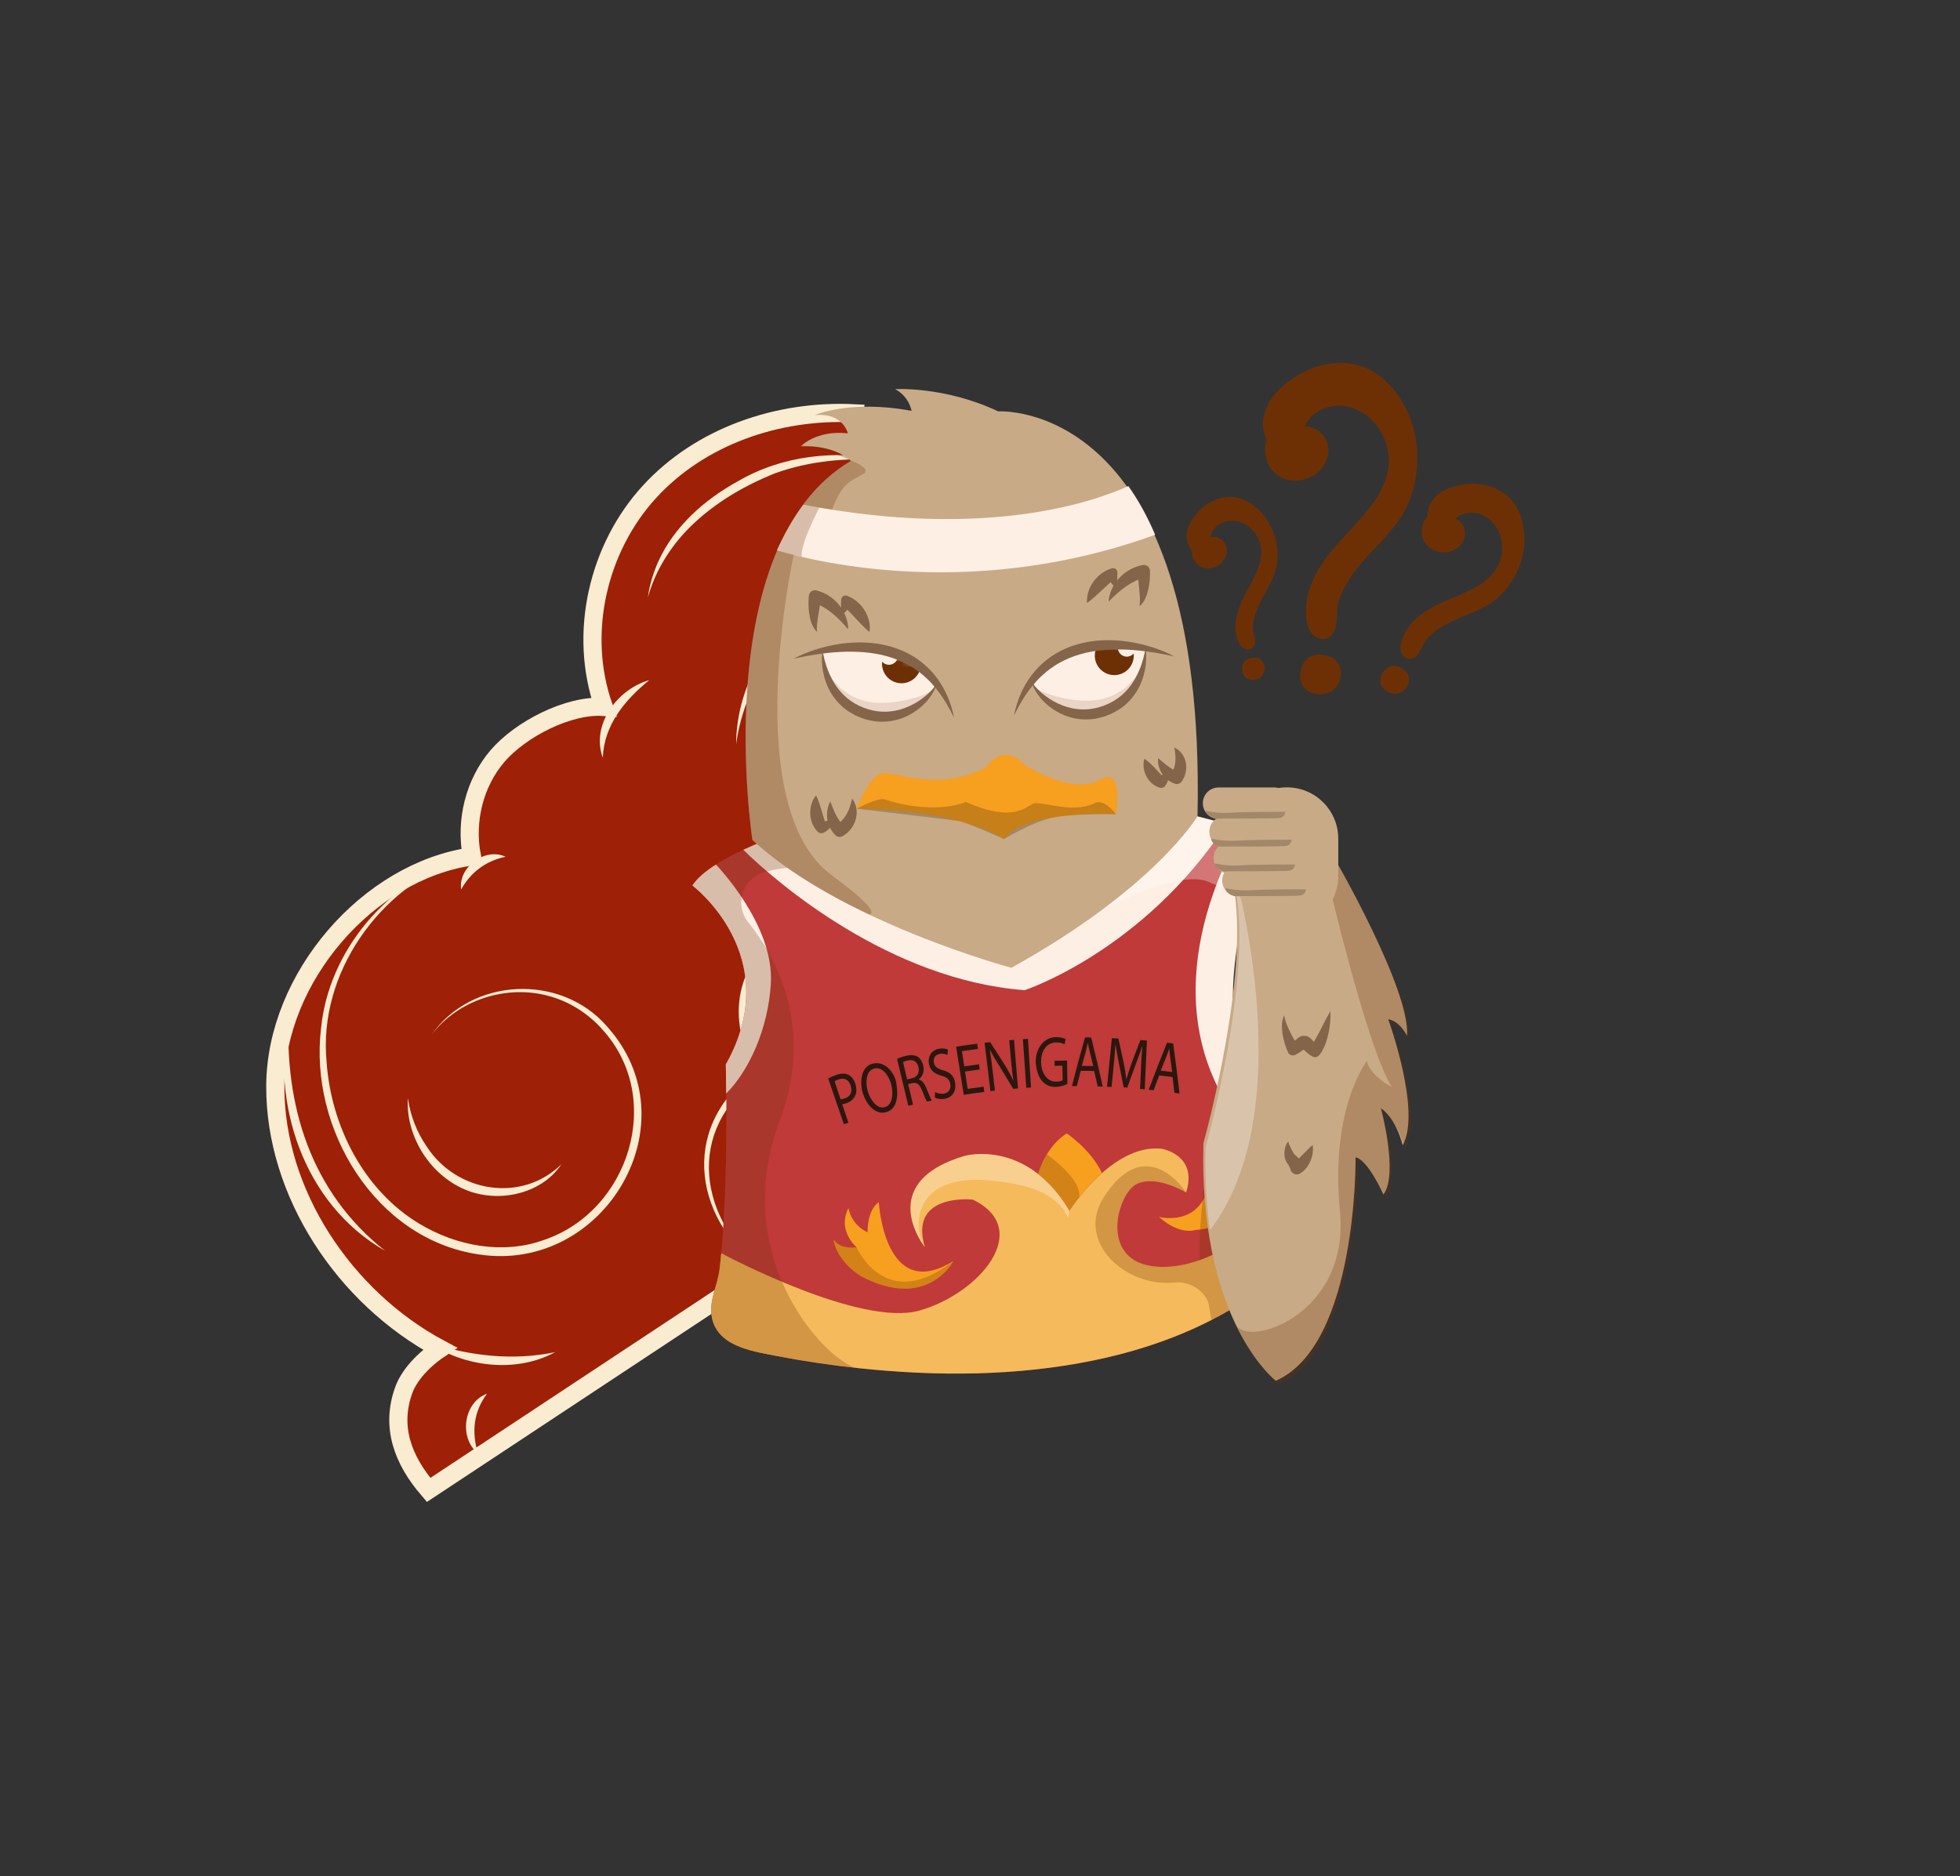 <svg width="351" height="336" viewBox="0 0 351 336" fill="none" xmlns="http://www.w3.org/2000/svg">
<rect x="0" y="0" width="351" height="336" fill="#333333" stroke="none"/>
<path d="M152.977 74.016C139.31 73.341 125.404 78.132 116.284 88.106C107.16 98.072 103.454 113.331 108.12 126.602C101.762 126.162 93.189 130.625 89.095 135.399C85.001 140.172 83.262 146.977 84.504 153.374C65.87 156.024 49.416 175.129 49.3 194.399C49.184 213.67 61.733 232.419 78.782 241.547C76.99 242.732 73.534 245.533 72.298 248.978C69.96 255.482 72.057 261.387 76.757 266.838L218.494 173.163L152.975 74.028L152.977 74.016Z" fill="#9E2007" stroke="#F9ECD1" stroke-width="3.25" stroke-miterlimit="10"/>
<path d="M82.681 153.745C67.781 158.981 56.987 174.451 58.484 190.144C59.273 201.651 65.145 213.25 75.219 219.233C81.788 223.153 90.014 224.712 97.327 222.095C112.68 216.97 119.055 196.697 107.92 184.43C105.373 181.534 101.981 179.356 98.244 178.364C90.769 176.298 82.03 179.024 77.246 185.372C84.419 175.039 100.392 174.286 108.658 183.774C124.261 201.013 108.244 228.059 85.805 224.666C67.175 221.974 55.343 202.107 57.49 184.217C58.82 170.296 69.412 157.809 82.705 153.75L82.681 153.745Z" fill="#F9ECD1"/>
<path d="M178.084 112.514C166.444 114.108 155.066 120.234 148.749 130.297C142.601 140.153 141.733 153.432 147.498 163.624L147.936 164.399L147.095 164.723C141.965 166.7 136.809 170.202 134.803 175.485C132.726 180.963 133.745 187.422 137.281 192.07C122.971 200.863 124.328 217.239 136.417 227.388C123.572 217.612 121.938 200.913 135.988 191.342L135.811 192.272C134.05 189.816 132.919 186.923 132.501 183.928C131.025 173.983 137.63 166.495 146.552 163.278L146.149 164.378C140.242 153.668 141.089 139.813 147.765 129.671C154.422 119.531 166.185 113.509 178.076 112.518L178.084 112.514Z" fill="#F9ECD1"/>
<path d="M205.941 175.435C206.676 168.069 199.573 161.569 192.34 162.983C184.718 164.285 179.634 171.106 183.198 178.574C182.03 177.109 181.447 175.205 181.327 173.3C180.722 167.148 186.386 162.371 192.071 161.441C200.136 159.962 207.939 167.33 205.929 175.432L205.941 175.435Z" fill="#F9ECD1"/>
<path d="M100.548 208.496C96.825 214.102 88.644 215.646 82.674 212.775C79.623 211.32 77.111 208.908 75.43 206.062C73.742 203.22 72.83 199.908 73.05 196.681C73.492 199.872 74.694 202.856 76.461 205.402C81.785 213.553 93.418 215.509 100.556 208.491L100.548 208.496Z" fill="#F9ECD1"/>
<path d="M116.272 121.806C111.914 125.35 108.163 129.845 107.952 135.703C105.776 129.808 110.601 123.38 116.272 121.806Z" fill="#F9ECD1"/>
<path d="M90.544 153.444C87.079 154.141 84.302 156.198 82.586 159.285C82.016 155.293 86.906 151.691 90.544 153.444Z" fill="#F9ECD1"/>
<path d="M68.943 223.993C54.339 215.643 48.425 197.531 51.712 181.557C50.909 198.031 55.657 213.485 68.943 223.993Z" fill="#F9ECD1"/>
<path d="M87.213 249.609C84.763 252.895 84.448 256.522 85.598 260.289C82.147 257.557 82.988 251.103 87.213 249.609Z" fill="#F9ECD1"/>
<path d="M191.034 150.308C173.857 153.008 164.859 170.942 171.506 186.65L171.806 187.359L171.101 187.635C166.727 189.366 162.348 192.112 160.241 196.459C158.275 200.829 158.587 206.267 161.125 210.394C156.401 204.093 157.679 194.818 163.994 190.053C165.978 188.457 168.212 187.223 170.545 186.251L170.141 187.235C162.948 170.939 172.713 151.644 191.029 150.301L191.034 150.308Z" fill="#F9ECD1"/>
<path d="M169.336 99.661C156.118 101.95 142.942 108.484 136.202 120.525C133.984 124.418 132.443 128.728 131.834 133.267C131.835 128.687 133.018 124.075 135.132 119.945C141.421 107.284 155.59 100.177 169.336 99.661Z" fill="#F9ECD1"/>
<path d="M76.868 240.47C84.147 242.846 91.873 243.743 99.414 242.157C92.604 245.919 83.157 244.893 76.868 240.47Z" fill="#F9ECD1"/>
<path d="M153.789 156.268C150.16 159.669 147.38 164.165 147.861 169.282C147.981 170.933 148.36 172.592 148.737 174.296C144.175 167.92 146.699 159.318 153.789 156.268Z" fill="#F9ECD1"/>
<path d="M143.376 222.799C137.662 220.666 133.725 214.152 134.533 208.11C135.997 213.821 139.014 218.833 143.376 222.799Z" fill="#F9ECD1"/>
<path d="M164.807 92.809C160.133 93.608 155.701 94.565 151.123 95.796C154.739 92.583 160.186 91.421 164.807 92.809Z" fill="#F9ECD1"/>
<path d="M158.526 82.41C151.865 81.927 145.124 82.488 138.865 84.737C132.788 87.149 126.924 90.697 122.476 95.526C119.538 98.776 117.216 102.654 116.024 106.997C116.301 104.767 116.989 102.582 117.915 100.503C120.777 94.232 126.202 89.444 132.153 86.187C140.011 81.584 149.708 80.483 158.526 82.41Z" fill="#F9ECD1"/>
<path d="M152.979 74.016C139.453 73.396 125.317 78.254 116.228 88.513C107.252 98.624 103.976 113.673 108.518 126.467L108.732 127.064L108.098 127.03C101.497 126.876 94.935 130.358 90.261 134.861C85.502 139.779 83.683 147.196 85.16 153.838C75.418 155.127 66.638 160.793 60.349 168.2C39.226 192.406 53.253 226.914 79.145 240.897L80.222 241.473C77.919 242.953 75.678 244.782 74.15 247.037C70.075 253.276 72.614 261.189 77.345 266.335L76.337 266.199C111.651 242.839 182.842 195.978 218.2 172.715L218.048 173.459C201.757 148.73 169.179 98.816 152.977 74.028L152.979 74.016ZM152.979 74.016C169.572 98.883 202.715 148.392 219.242 173.303C183.724 196.882 112.74 243.976 77.176 267.47L76.611 267.843L76.176 267.329C72.895 263.546 70.302 258.665 70.613 253.5C70.775 250.935 71.445 248.34 72.913 246.187C74.384 244.055 76.278 242.338 78.386 240.914L78.445 242.183C51.863 227.843 37.555 192.033 59.378 167.354C65.782 159.913 74.599 154.223 84.434 152.819L83.973 153.462C83.325 150.039 83.5 146.473 84.448 143.134C86.202 136.288 91.787 131.152 98.095 128.386C101.22 126.985 104.625 125.958 108.152 126.17L107.721 126.73C105.44 120.197 105.163 113.057 106.64 106.352C110.995 85.05 132.129 72.644 152.974 74.009L152.979 74.016Z" fill="#F9ECD1"/>
<path d="M224.553 196.795C224.553 196.795 214.585 181.407 226.999 149.92C226.999 149.92 222.363 148.147 213.753 146.038C213.753 146.038 206.467 158.2 182.211 171.498C182.211 171.498 153.476 163.879 138.344 150.026C138.344 150.026 126.896 154.042 124.002 158.592C124.002 158.592 140.868 171.221 129.981 190.649C130.196 199.844 130.119 209.076 129.611 218.259C129.442 221.299 129.221 224.341 128.856 227.366C128.537 229.997 127.062 232.794 127.41 235.474C128.127 240.989 134.344 241.927 138.808 242.793C143.763 243.756 148.763 244.498 153.784 245.032C167.735 246.516 182.035 246.471 195.817 243.646C205.572 241.645 215.105 238.165 223.401 232.625C223.401 232.625 225.885 231.27 225.445 226.031C225.445 226.031 223.42 202.182 224.556 196.797L224.553 196.795Z" fill="#BF3A39"/>
<path d="M128.208 154.843L128.202 154.846C126.406 155.993 124.841 157.27 124 158.592C124 158.592 140.866 171.221 129.979 190.649C129.979 190.649 130.026 192.658 130.049 195.844C134.048 191.845 137.525 184.439 138.045 176.194C138.713 165.6 128.208 154.843 128.208 154.843Z" fill="#FDEFE4"/>
<path d="M219.656 147.592C217.964 147.113 215.994 146.588 213.751 146.038C213.751 146.038 206.466 158.2 182.209 171.498C182.209 171.498 153.475 163.879 138.343 150.026C138.343 150.026 135.972 150.859 133.116 152.193C139.145 158.134 159.402 175.511 183.51 177.335C183.51 177.335 204.745 170.331 219.656 147.593V147.592Z" fill="#FDEFE4"/>
<path d="M224.213 203.713C224.18 200.686 224.266 198.154 224.552 196.796C224.552 196.796 214.585 181.409 226.999 149.922C226.999 149.922 225.489 149.345 222.598 148.458C217.942 156.41 205.266 182.456 224.213 203.713Z" fill="#FDEFE4"/>
<path d="M223.398 232.623C223.398 232.623 225.882 231.269 225.442 226.03C225.442 226.03 225.221 223.426 224.965 219.745C221.146 222.859 214.415 227.279 207.36 226.865C196.563 226.232 200.036 213.696 203.609 212.019C207.181 210.342 212.414 213.568 212.414 213.568C214.584 206.731 207.948 205.718 207.948 205.718C199.142 204.832 191.515 216.806 191.515 216.806C183.761 203.838 172.744 207.012 172.744 207.012C156.428 211.851 165.636 223.383 165.636 223.383C162.649 213.573 174.212 214.839 174.212 214.839C185.142 220.162 175.406 231.674 164.65 234.714C154.266 237.65 130.771 225.294 129.163 224.437C129.072 225.414 128.971 226.391 128.853 227.364C128.534 229.995 127.059 232.792 127.406 235.472C128.124 240.987 134.341 241.926 138.804 242.792C143.76 243.754 148.76 244.496 153.781 245.03C167.732 246.514 182.031 246.47 195.814 243.644C205.569 241.643 215.102 238.163 223.398 232.623Z" fill="#F5BA5B"/>
<path d="M191.517 216.806C191.517 216.806 193.815 213.197 197.346 210.089C195.39 205.897 191.036 202.979 191.036 202.979C187.611 205.154 186.212 209.194 185.897 210.246C187.827 211.752 189.757 213.862 191.517 216.808V216.806Z" fill="#F79F1F"/>
<path d="M157.379 215.278C157.379 215.278 158.372 233.543 170.749 225.835C170.749 225.835 166.089 234.841 154.221 228.573C154.221 228.573 149.913 226.104 149.243 221.927C149.243 221.927 150.205 223.798 153.409 223.384C153.409 223.384 149.857 220.434 151.944 216.337C151.944 216.337 152.308 219.267 155.37 220.692C155.37 220.692 155.178 216.894 157.379 215.278Z" fill="#F79F1F"/>
<path d="M207.535 217.936C207.535 217.936 216.915 220.405 216.819 208.536C216.819 208.536 218.638 211.384 217.681 213.664C217.681 213.664 220.069 212.47 220.407 210.503C220.407 210.503 221.472 213.759 219.289 215.754C219.289 215.754 221.948 215.492 222.638 213.343C222.638 213.343 221.661 219.841 214.12 220.267C214.12 220.267 211.365 221.356 207.535 217.938V217.936Z" fill="#F79F1F"/>
<path opacity="0.26" d="M136.518 156.328C139.517 155.288 142.959 155.245 145.244 155.379C142.759 153.714 140.422 151.928 138.342 150.025C138.342 150.025 126.894 154.041 124 158.591C124 158.591 140.866 171.22 129.979 190.648C130.194 199.842 130.117 209.074 129.609 218.257C129.44 221.298 129.219 224.34 128.854 227.365C128.535 229.995 127.06 232.793 127.408 235.472C128.125 240.987 134.342 241.926 138.806 242.792C143.558 243.714 148.35 244.432 153.163 244.96C146.629 242.653 130.729 224.334 139.631 200.702C146.052 183.659 138.619 170.919 133.97 165.136C131.542 162.114 132.841 157.603 136.519 156.328H136.518Z" fill="#6D3005"/>
<path opacity="0.31" d="M213.752 146.038C213.752 146.038 213.75 146.042 213.746 146.048C213.749 146.042 213.752 146.038 213.752 146.038C214.281 121.767 210.43 106.146 205.157 96.095H205.154C203.965 93.83 202.705 91.844 201.405 90.108C201.316 90.068 201.226 90.031 201.137 89.996C201.14 89.912 201.137 89.825 201.121 89.731C192.479 78.482 182.263 77.987 180.316 78C181.777 79.831 189.709 89.349 197.794 90.805C198.609 90.953 199.25 91.002 199.744 90.973C198.012 94.432 191.115 104.354 168.697 105.329C168.697 105.329 170.379 105.278 173.11 105.04C181.319 104.221 190.54 102.362 200.18 98.74C201.95 99.422 206.238 101.988 208.018 111.157C210.29 122.854 211.198 140.187 209.723 145.688C208.398 150.628 202.716 154.183 205.903 154.894C202.038 158.486 196.528 162.898 188.909 167.601L188.906 167.604C188.906 167.604 209.353 154.894 216.38 157.921C220.016 159.486 222.261 159.937 223.72 159.565C224.581 156.537 225.659 153.323 227 149.92C227 149.92 222.364 148.147 213.753 146.038H213.752ZM210.586 150.115C210.489 150.226 210.39 150.337 210.287 150.45C210.39 150.337 210.489 150.224 210.586 150.115ZM210.211 150.536C210.13 150.627 210.048 150.717 209.962 150.81C210.046 150.718 210.128 150.627 210.211 150.536ZM207.543 153.322C207.625 153.242 207.706 153.162 207.786 153.081C207.706 153.162 207.624 153.242 207.543 153.322ZM205.976 154.824C206.055 154.75 206.133 154.677 206.212 154.602C206.134 154.677 206.056 154.75 205.976 154.824ZM206.592 154.243C206.692 154.148 206.791 154.052 206.889 153.959C206.793 154.052 206.692 154.148 206.592 154.243ZM207.097 153.757C207.179 153.677 207.263 153.597 207.344 153.517C207.263 153.595 207.179 153.677 207.097 153.757ZM209.509 151.303C209.418 151.4 209.324 151.5 209.231 151.6C209.324 151.5 209.418 151.401 209.509 151.303ZM209.145 151.691C209.021 151.821 208.896 151.953 208.767 152.086C208.896 151.953 209.023 151.82 209.145 151.691ZM208.686 152.169C208.584 152.275 208.481 152.381 208.376 152.488C208.481 152.381 208.585 152.275 208.686 152.169ZM208.223 152.643C208.139 152.728 208.054 152.813 207.969 152.899C208.056 152.813 208.139 152.728 208.223 152.643ZM211.233 149.368C211.306 149.28 211.38 149.193 211.451 149.108C211.38 149.193 211.308 149.279 211.233 149.368ZM211.504 149.045C211.575 148.959 211.644 148.876 211.712 148.795C211.644 148.876 211.575 148.961 211.504 149.045ZM211.75 148.749C211.992 148.452 212.211 148.176 212.408 147.924C212.211 148.176 211.993 148.451 211.75 148.749ZM212.789 147.424C212.953 147.205 213.095 147.009 213.215 146.84C213.095 147.01 212.952 147.205 212.789 147.424ZM213.223 146.828C213.259 146.778 213.293 146.73 213.326 146.684C213.294 146.73 213.259 146.778 213.223 146.828ZM213.744 146.051C213.744 146.051 213.737 146.064 213.731 146.074C213.737 146.065 213.742 146.056 213.744 146.051ZM213.723 146.085C213.717 146.095 213.71 146.107 213.701 146.121C213.71 146.108 213.717 146.095 213.723 146.085ZM213.692 146.134C213.681 146.151 213.669 146.17 213.655 146.192C213.669 146.171 213.681 146.151 213.692 146.134Z" fill="white"/>
<path opacity="0.26" d="M225.442 226.028C225.442 226.028 225.442 226.02 225.441 226.008C225.439 225.991 225.436 225.96 225.433 225.919C225.433 225.908 225.432 225.899 225.431 225.886C225.431 225.878 225.431 225.869 225.429 225.861C225.429 225.855 225.429 225.848 225.428 225.842C225.426 225.816 225.423 225.792 225.42 225.762C225.42 225.759 225.42 225.758 225.42 225.755C225.419 225.732 225.416 225.705 225.415 225.679C225.415 225.672 225.415 225.666 225.413 225.659C225.412 225.64 225.41 225.62 225.409 225.601C225.402 225.521 225.394 225.428 225.387 225.328C225.387 225.321 225.387 225.315 225.386 225.306C225.383 225.263 225.379 225.221 225.376 225.173C225.376 225.168 225.376 225.16 225.374 225.155C225.371 225.125 225.37 225.094 225.367 225.063C225.363 225.013 225.358 224.961 225.354 224.907C225.354 224.903 225.354 224.898 225.354 224.895C225.351 224.864 225.35 224.832 225.347 224.801C225.344 224.762 225.341 224.724 225.337 224.682C225.334 224.646 225.331 224.609 225.328 224.572C225.321 224.486 225.314 224.397 225.306 224.304C225.305 224.28 225.302 224.255 225.301 224.229C225.298 224.185 225.293 224.141 225.291 224.095C225.288 224.055 225.285 224.013 225.28 223.973C225.278 223.932 225.275 223.891 225.27 223.848C225.266 223.795 225.262 223.742 225.257 223.688C225.254 223.644 225.25 223.598 225.247 223.552C225.247 223.546 225.247 223.541 225.247 223.535C225.24 223.449 225.234 223.362 225.227 223.273C225.226 223.25 225.224 223.227 225.221 223.204C225.215 223.134 225.211 223.062 225.205 222.989C225.2 222.915 225.194 222.837 225.188 222.76C225.188 222.753 225.188 222.746 225.187 222.739C225.182 222.684 225.178 222.63 225.174 222.574C225.174 222.571 225.174 222.567 225.174 222.562C225.166 222.466 225.159 222.369 225.152 222.27C225.148 222.222 225.145 222.171 225.14 222.123C225.138 222.09 225.136 222.055 225.133 222.022C225.13 221.978 225.126 221.935 225.123 221.889C225.119 221.835 225.114 221.779 225.112 221.725C225.107 221.674 225.104 221.623 225.1 221.571C225.094 221.5 225.09 221.428 225.084 221.355C225.08 221.305 225.077 221.253 225.073 221.202C225.07 221.16 225.067 221.119 225.064 221.077C225.06 221.01 225.054 220.943 225.049 220.874C225.048 220.847 225.045 220.818 225.044 220.791C225.041 220.749 225.038 220.708 225.035 220.666C225.028 220.573 225.022 220.48 225.015 220.384C225.011 220.331 225.008 220.278 225.003 220.225C224.999 220.155 224.993 220.085 224.989 220.015C224.986 219.97 224.983 219.927 224.98 219.883C224.977 219.846 224.974 219.81 224.973 219.772C224.973 219.77 224.973 219.767 224.973 219.762C224.456 212.305 223.797 200.398 224.557 196.789C224.557 196.789 221.702 192.376 220.951 183.445C220.03 187.177 214.472 211.45 214.808 225.685C212.452 226.517 209.93 227.008 207.365 226.858C196.568 226.224 200.041 213.689 203.614 212.011C207.186 210.334 212.419 213.561 212.419 213.561C212.419 213.561 205.336 202.482 197.684 214.392C192.578 222.338 201.448 230.563 210.268 229.69C212.783 229.441 215.198 230.726 216.287 232.989C216.482 233.394 216.699 235.186 216.938 236.406C217.216 236.264 217.491 236.119 217.767 235.973C218.313 235.684 218.854 235.386 219.392 235.083C219.398 235.08 219.404 235.077 219.41 235.073C219.654 234.935 219.895 234.795 220.137 234.653C220.166 234.636 220.195 234.62 220.222 234.604C220.445 234.474 220.667 234.341 220.888 234.207C220.934 234.179 220.982 234.152 221.028 234.124C221.231 234.001 221.435 233.875 221.637 233.749C221.701 233.711 221.764 233.672 221.826 233.633C222.025 233.509 222.222 233.383 222.419 233.257C222.484 233.215 222.551 233.173 222.616 233.132C222.878 232.963 223.138 232.791 223.398 232.618C223.398 232.618 225.882 231.263 225.442 226.024V226.028Z" fill="#6D3005"/>
<path opacity="0.26" d="M193.297 214.375C193.564 211.333 188.94 207.782 187.475 206.738C186.544 208.266 186.065 209.683 185.897 210.246C187.827 211.752 189.757 213.862 191.517 216.808C191.517 216.808 192.164 215.792 193.297 214.376V214.375Z" fill="#6D3005"/>
<path opacity="0.31" d="M165.194 222.763C165.146 222.336 164.768 221.344 164.732 221.13C164.489 219.707 164.431 218.146 164.906 216.759C166.685 211.57 172.697 210.936 177.433 211.433C182.386 211.951 189.027 212.937 191.292 218.156C191.41 217.683 191.467 217.209 191.47 216.735C183.718 203.852 172.743 207.015 172.743 207.015C158.696 211.181 163.567 220.305 165.194 222.764V222.763Z" fill="white"/>
<path opacity="0.26" d="M153.409 223.383C150.205 223.797 149.243 221.925 149.243 221.925C149.913 226.104 154.221 228.572 154.221 228.572C166.089 234.839 170.749 225.833 170.749 225.833C158.56 235.409 153.408 223.383 153.408 223.383H153.409Z" fill="#6D3005"/>
<path d="M148.325 193.164C148.715 192.936 149.239 192.68 149.941 192.454C150.802 192.176 151.517 192.234 152.054 192.548C152.54 192.832 152.953 193.372 153.181 194.115C153.414 194.871 153.412 195.521 153.223 196.053C152.96 196.787 152.34 197.33 151.521 197.595C151.272 197.677 151.036 197.74 150.823 197.741C151.267 199.069 151.49 199.732 151.934 201.058C151.608 201.166 151.446 201.22 151.12 201.329C150.188 198.608 149.256 195.885 148.324 193.164H148.325ZM150.531 196.868C150.736 196.868 150.976 196.817 151.257 196.726C152.275 196.396 152.699 195.576 152.338 194.426C151.992 193.326 151.195 192.986 150.239 193.296C149.861 193.417 149.586 193.549 149.453 193.648C149.884 194.935 150.099 195.58 150.531 196.868Z" fill="#2C170E"/>
<path d="M160.508 193.96C160.827 195.845 160.887 198.595 158.648 199.192C156.626 199.73 155.048 197.549 154.507 195.76C153.983 194.028 154.041 190.981 156.353 190.471C158.513 189.996 160.187 192.064 160.508 193.96ZM155.408 195.47C155.787 196.749 156.955 198.692 158.451 198.291C159.982 197.88 159.953 195.546 159.613 194.237C159.263 192.896 158.132 190.95 156.557 191.368C154.94 191.798 155.009 194.128 155.408 195.47Z" fill="#2C170E"/>
<path d="M160.65 189.648C161.071 189.429 161.701 189.215 162.314 189.078C163.267 188.864 163.931 188.956 164.461 189.343C164.884 189.651 165.203 190.195 165.338 190.855C165.572 191.984 165.168 192.846 164.531 193.3C164.534 193.316 164.536 193.323 164.54 193.337C165.105 193.455 165.539 194.002 165.883 194.855C166.344 196.001 166.672 196.796 166.874 197.098C166.528 197.168 166.355 197.204 166.01 197.276C165.852 197.057 165.546 196.35 165.136 195.328C164.683 194.199 164.233 193.824 163.445 193.96C163.121 194.033 162.959 194.069 162.636 194.143C162.981 195.617 163.153 196.353 163.498 197.827C163.164 197.904 162.998 197.943 162.666 198.022C161.994 195.231 161.321 192.439 160.65 189.646V189.648ZM162.443 193.313C162.796 193.231 162.972 193.191 163.326 193.112C164.25 192.906 164.699 192.138 164.49 191.163C164.253 190.062 163.499 189.709 162.568 189.91C162.144 190.002 161.848 190.126 161.718 190.209C162.008 191.451 162.154 192.071 162.444 193.313H162.443Z" fill="#2C170E"/>
<path d="M167.446 195.586C167.886 195.816 168.487 195.965 169.07 195.858C169.933 195.699 170.334 195.014 170.183 194.146C170.041 193.343 169.595 192.922 168.618 192.661C167.455 192.35 166.606 191.776 166.365 190.57C166.099 189.237 166.796 188.067 168.149 187.823C168.861 187.696 169.414 187.813 169.76 187.978C169.722 188.357 169.705 188.546 169.669 188.926C169.418 188.811 168.911 188.634 168.286 188.747C167.344 188.916 167.12 189.687 167.232 190.271C167.387 191.071 167.878 191.387 168.892 191.677C170.137 192.034 170.831 192.644 171.043 193.909C171.267 195.236 170.714 196.502 169.183 196.784C168.556 196.899 167.826 196.79 167.417 196.554C167.427 196.166 167.433 195.972 167.446 195.584V195.586Z" fill="#2C170E"/>
<path d="M175.443 191.533C174.392 191.669 173.867 191.742 172.819 191.899C173.008 193.144 173.103 193.765 173.292 195.01C174.433 194.84 175.004 194.761 176.148 194.615C176.197 194.99 176.22 195.178 176.269 195.553C174.795 195.74 174.059 195.845 172.591 196.074C172.135 193.201 171.679 190.327 171.221 187.454C172.727 187.219 173.481 187.112 174.993 186.917C175.042 187.292 175.066 187.48 175.115 187.855C173.974 188.001 173.402 188.081 172.263 188.252C172.429 189.343 172.511 189.889 172.677 190.978C173.733 190.821 174.262 190.746 175.32 190.609C175.37 190.978 175.394 191.163 175.442 191.533H175.443Z" fill="#2C170E"/>
<path d="M177.369 195.417C177.021 192.528 176.674 189.639 176.326 186.751C176.721 186.703 176.919 186.68 177.313 186.637C178.218 188.018 179.107 189.403 179.986 190.801C180.588 191.772 181.059 192.653 181.453 193.516C181.46 193.51 181.465 193.508 181.472 193.502C181.291 192.348 181.179 191.292 181.059 189.937C180.932 188.482 180.867 187.754 180.74 186.299C181.082 186.269 181.252 186.255 181.594 186.228C181.831 189.128 182.066 192.027 182.303 194.927C181.96 194.954 181.788 194.968 181.444 194.998C180.607 193.588 179.76 192.187 178.895 190.792C178.321 189.876 177.752 188.935 177.294 188.034C177.283 188.041 177.277 188.044 177.265 188.05C177.443 189.138 177.582 190.178 177.746 191.619C177.915 193.101 178 193.841 178.169 195.324C177.85 195.359 177.69 195.378 177.371 195.415L177.369 195.417Z" fill="#2C170E"/>
<path d="M184.089 186.05C184.272 188.953 184.456 191.858 184.639 194.761C184.298 194.782 184.128 194.794 183.789 194.817C183.587 191.915 183.384 189.012 183.181 186.11C183.545 186.086 183.727 186.073 184.09 186.052L184.089 186.05Z" fill="#2C170E"/>
<path d="M191.15 194.131C190.768 194.317 190.018 194.625 189.127 194.651C188.128 194.678 187.291 194.376 186.605 193.591C185.998 192.896 185.602 191.719 185.501 190.393C185.337 188.227 186.647 185.792 189.077 185.741C189.889 185.724 190.537 185.93 190.842 186.108C190.76 186.477 190.718 186.66 190.637 187.03C190.26 186.828 189.78 186.659 189.081 186.686C187.161 186.761 186.387 188.588 186.429 190.294C186.467 191.853 187.316 193.763 189.16 193.717C189.722 193.702 190.106 193.591 190.301 193.457C190.282 192.416 190.272 191.896 190.252 190.855C189.699 190.865 189.423 190.872 188.87 190.888C188.86 190.526 188.854 190.344 188.844 189.982C189.745 189.956 190.197 189.947 191.099 189.936C191.116 191.334 191.134 192.733 191.15 194.131Z" fill="#2C170E"/>
<path d="M193.545 191.768C193.258 192.863 193.116 193.412 192.84 194.51C192.487 194.51 192.311 194.51 191.957 194.512C192.699 191.593 193.483 188.688 194.306 185.791C194.746 185.797 194.965 185.8 195.406 185.808C196.142 188.728 196.836 191.657 197.491 194.598C197.126 194.585 196.944 194.577 196.579 194.567C196.329 193.462 196.202 192.909 195.94 191.805C194.981 191.782 194.502 191.775 193.543 191.768H193.545ZM195.781 190.92C195.538 189.909 195.414 189.404 195.16 188.395C195.016 187.822 194.921 187.303 194.825 186.796C194.817 186.796 194.812 186.796 194.805 186.796C194.692 187.312 194.571 187.842 194.431 188.372C194.147 189.379 194.007 189.881 193.733 190.89C194.552 190.895 194.961 190.902 195.781 190.921V190.92Z" fill="#2C170E"/>
<path d="M204.334 191.182C204.39 189.964 204.457 188.502 204.562 187.419C204.549 187.419 204.543 187.418 204.53 187.417C204.203 188.415 203.823 189.475 203.381 190.648C202.866 192.02 202.362 193.399 201.873 194.781C201.615 194.762 201.485 194.754 201.225 194.736C200.961 193.329 200.685 191.924 200.396 190.522C200.144 189.276 199.926 188.136 199.783 187.09C199.774 187.09 199.77 187.09 199.763 187.09C199.686 188.176 199.559 189.634 199.431 190.937C199.282 192.428 199.208 193.174 199.064 194.665C198.738 194.649 198.575 194.642 198.25 194.628C198.531 191.727 198.821 188.829 199.119 185.93C199.584 185.951 199.817 185.963 200.282 185.989C200.607 187.414 200.919 188.842 201.218 190.272C201.433 191.362 201.599 192.335 201.704 193.25C201.716 193.25 201.721 193.25 201.734 193.251C201.964 192.385 202.273 191.445 202.66 190.37C203.171 188.995 203.695 187.624 204.233 186.259C204.698 186.298 204.93 186.318 205.395 186.361C205.271 189.271 205.138 192.18 205 195.09C204.666 195.059 204.5 195.043 204.167 195.014C204.237 193.482 204.271 192.714 204.337 191.182H204.334Z" fill="#2C170E"/>
<path d="M207.592 192.6C207.187 193.659 206.988 194.189 206.594 195.252C206.242 195.215 206.066 195.196 205.712 195.16C206.766 192.338 207.859 189.532 208.992 186.738C209.431 186.789 209.65 186.816 210.089 186.871C210.51 189.853 210.891 192.839 211.231 195.832C210.867 195.78 210.685 195.755 210.323 195.705C210.191 194.579 210.123 194.015 209.981 192.889C209.026 192.764 208.549 192.706 207.593 192.598L207.592 192.6ZM209.916 191.994C209.781 190.963 209.712 190.447 209.566 189.417C209.484 188.833 209.445 188.306 209.403 187.792C209.395 187.792 209.39 187.79 209.383 187.789C209.216 188.29 209.038 188.804 208.84 189.316C208.449 190.287 208.256 190.772 207.873 191.745C208.69 191.838 209.099 191.888 209.916 191.992V191.994Z" fill="#2C170E"/>
<path d="M134.743 150.436C134.743 150.436 126.634 97.825 152.369 82.551C152.369 82.551 149.792 79.729 143.442 79.913C143.442 79.913 146.157 76.993 151.837 77.6C151.837 77.6 150.987 73.853 145.927 74.343C145.927 74.343 152.171 71.523 163.247 73.583C163.247 73.583 162.85 71.029 160.291 69.692C160.291 69.692 169.165 69.14 178.759 73.674C178.759 73.674 216.078 71.159 214.455 146.185C214.455 146.185 206.753 159.149 181.112 173.321C181.112 173.321 150.737 165.201 134.74 150.435L134.743 150.436Z" fill="#C8AA86"/>
<path d="M206.863 95.773C205.413 92.352 203.783 89.473 202.066 87.051C195.838 89.886 176.512 96.648 143.882 90.388C142.033 92.882 140.463 95.647 139.136 98.578C146.734 100.818 174.66 107.476 206.863 95.773Z" fill="#FDEFE4"/>
<path d="M147.305 116.496L156.589 116.043L165.199 119.38L167.42 123.058C167.42 123.058 166.131 125.561 163.738 126.594C161.345 127.627 156.868 128.156 156.868 128.156L150.785 125.589L148.165 121.58L147.264 116.252" fill="#FDEFE4"/>
<mask id="mask0_116_15401" style="mask-type:luminance" maskUnits="userSpaceOnUse" x="147" y="116" width="21" height="13">
<path d="M147.305 116.496L156.589 116.043L165.199 119.38L167.419 123.058C167.419 123.058 166.13 125.561 163.737 126.594C161.344 127.627 156.868 128.156 156.868 128.156L150.785 125.589L148.165 121.58L147.264 116.252" fill="white"/>
</mask>
<g mask="url(#mask0_116_15401)">
<path d="M158.036 119.636C157.95 119.251 157.935 118.868 157.975 118.496C158.35 118.932 158.946 119.154 159.546 119.019C160.413 118.825 160.959 117.967 160.766 117.099C160.631 116.499 160.178 116.052 159.625 115.899C159.943 115.705 160.296 115.556 160.681 115.47C162.562 115.05 164.426 116.235 164.845 118.116C165.265 119.998 164.081 121.863 162.2 122.282C160.319 122.702 158.455 121.518 158.036 119.636Z" fill="#6D3005"/>
</g>
<path opacity="0.14" d="M167.252 123.322C167.252 123.322 165.998 125.856 163.511 126.985C161.024 128.114 152.2 128.752 150.825 126.46C149.452 124.167 147.504 118.717 147.504 118.716C148.368 121.132 150.096 123.25 152.328 124.525C154.892 125.992 157.971 126.129 160.826 125.652C161.908 125.471 162.975 125.21 164.03 124.912C164.632 124.742 165.227 124.535 165.792 124.262C166.171 124.08 167.055 123.719 167.252 123.321V123.322Z" fill="#6D3005"/>
<path d="M142.134 117.978C142.773 117.62 143.439 117.313 144.118 117.035C144.797 116.757 145.488 116.509 146.188 116.287C147.592 115.847 149.035 115.514 150.504 115.303C151.973 115.092 153.468 115.008 154.969 115.073C155.719 115.103 156.469 115.182 157.216 115.292C157.963 115.409 158.705 115.571 159.438 115.774C160.168 115.984 160.89 116.233 161.591 116.536C162.289 116.847 162.97 117.196 163.62 117.6C164.271 118.002 164.891 118.455 165.467 118.952C165.761 119.196 166.035 119.462 166.31 119.723C166.572 119.998 166.839 120.269 167.083 120.559C167.338 120.838 167.562 121.145 167.795 121.441C168.011 121.749 168.238 122.05 168.432 122.371C168.637 122.685 168.824 123.01 169.005 123.335C169.099 123.496 169.176 123.666 169.263 123.832C169.345 123.999 169.436 124.161 169.509 124.332C170.128 125.683 170.585 127.092 170.856 128.528C170.202 127.221 169.509 125.957 168.714 124.78C168.314 124.195 167.899 123.623 167.447 123.088C167.227 122.816 166.987 122.56 166.758 122.299C166.514 122.051 166.279 121.796 166.023 121.56C165.526 121.08 164.997 120.636 164.446 120.228C163.893 119.823 163.325 119.439 162.724 119.112C161.531 118.445 160.258 117.924 158.933 117.556C157.611 117.176 156.241 116.947 154.852 116.822C153.463 116.697 152.054 116.683 150.641 116.748C149.227 116.812 147.808 116.962 146.391 117.171C144.972 117.379 143.555 117.644 142.133 117.977L142.134 117.978Z" fill="#84654A"/>
<path d="M147.305 116.496C147.507 117.731 147.832 118.918 148.269 120.042C148.705 121.165 149.258 122.221 149.946 123.157C150.639 124.087 151.45 124.902 152.386 125.544C153.311 126.193 154.359 126.676 155.446 127.016C156.531 127.348 157.658 127.498 158.787 127.458C159.915 127.407 161.048 127.176 162.133 126.759C163.218 126.347 164.262 125.772 165.22 125.057C165.701 124.7 166.157 124.307 166.583 123.876C167.008 123.442 167.403 122.974 167.72 122.432C167.66 122.74 167.553 123.041 167.433 123.338C167.304 123.629 167.161 123.917 166.993 124.191C166.663 124.742 166.268 125.255 165.832 125.733C164.956 126.685 163.901 127.485 162.727 128.092C162.579 128.163 162.432 128.241 162.281 128.309L161.825 128.507L161.357 128.679C161.2 128.735 161.039 128.781 160.881 128.831C160.24 129.023 159.577 129.145 158.906 129.214C158.234 129.276 157.555 129.26 156.882 129.197C156.209 129.127 155.55 128.976 154.904 128.791C154.586 128.682 154.265 128.582 153.959 128.45C153.805 128.384 153.648 128.329 153.497 128.256L153.043 128.037C152.451 127.724 151.868 127.381 151.342 126.959C150.274 126.139 149.387 125.094 148.724 123.951C148.066 122.802 147.63 121.555 147.395 120.294C147.279 119.662 147.206 119.025 147.189 118.39C147.171 117.757 147.198 117.121 147.303 116.5L147.305 116.496Z" fill="#84654A"/>
<path d="M194.685 107.986C194.632 107.646 194.647 107.318 194.682 106.997C194.721 106.676 194.786 106.361 194.88 106.057C195.062 105.445 195.341 104.868 195.698 104.338C196.056 103.808 196.492 103.322 196.998 102.91C197.502 102.494 198.082 102.158 198.702 101.929L199.046 101.802C199.458 101.65 199.914 101.861 200.067 102.272C200.108 102.383 200.123 102.502 200.114 102.613C200.107 102.698 200.108 102.814 200.104 102.918L200.096 103.242C200.087 103.46 200.08 103.68 200.07 103.903C200.063 104.124 200.046 104.352 200.041 104.582C200.033 104.814 200.027 105.048 200.041 105.315C199.792 105.214 199.582 105.042 199.394 104.861C199.207 104.677 199.045 104.477 198.901 104.268C198.754 104.059 198.631 103.843 198.517 103.621C198.46 103.51 198.409 103.399 198.36 103.285C198.31 103.168 198.267 103.062 198.222 102.925L199.632 103.609C199.237 103.951 198.856 104.283 198.478 104.633C198.099 104.978 197.723 105.335 197.335 105.702C196.944 106.065 196.546 106.442 196.113 106.82C195.679 107.202 195.231 107.589 194.685 107.986Z" fill="#84654A"/>
<path d="M198.535 107.745C198.538 107.355 198.612 106.976 198.709 106.603C198.812 106.232 198.94 105.867 199.103 105.515C199.426 104.81 199.863 104.148 200.398 103.556C200.667 103.263 200.959 102.987 201.275 102.733C201.593 102.486 201.926 102.25 202.283 102.052C202.992 101.648 203.773 101.366 204.57 101.206L204.636 101.193C205.225 101.075 205.798 101.457 205.916 102.048C205.926 102.101 205.933 102.159 205.936 102.21C205.943 102.367 205.946 102.5 205.946 102.643C205.946 102.783 205.946 102.922 205.942 103.061C205.935 103.339 205.919 103.617 205.895 103.894C205.846 104.449 205.767 105.004 205.638 105.556C205.51 106.107 205.343 106.656 205.096 107.184C204.974 107.448 204.831 107.705 204.663 107.944C204.493 108.183 204.294 108.409 204.051 108.568C204.111 108.287 204.134 108.023 204.14 107.759C204.148 107.496 204.14 107.237 204.13 106.978C204.118 106.72 204.101 106.463 204.078 106.207C204.063 105.951 204.033 105.693 204.011 105.438L203.859 103.903L203.703 102.39L205.069 103.395C204.469 103.564 203.889 103.774 203.327 104.041C202.765 104.308 202.22 104.627 201.685 104.997C201.152 105.366 200.624 105.781 200.107 106.241C199.586 106.702 199.076 107.198 198.538 107.746L198.535 107.745Z" fill="#84654A"/>
<path d="M155.699 113.18C155.181 112.748 154.759 112.331 154.353 111.922C153.945 111.515 153.574 111.113 153.208 110.723C152.846 110.333 152.493 109.952 152.138 109.581C151.785 109.207 151.427 108.849 151.056 108.482L152.509 107.894C152.455 108.028 152.405 108.131 152.348 108.244C152.292 108.355 152.232 108.464 152.168 108.571C152.04 108.783 151.903 108.991 151.742 109.19C151.585 109.39 151.409 109.578 151.21 109.749C151.009 109.917 150.789 110.074 150.532 110.159C150.564 109.893 150.574 109.659 150.581 109.427C150.591 109.197 150.59 108.969 150.598 108.748C150.602 108.525 150.611 108.305 150.617 108.087L150.629 107.763C150.632 107.659 150.641 107.543 150.641 107.458C150.634 107.018 150.985 106.657 151.424 106.65C151.542 106.649 151.655 106.673 151.757 106.717L152.094 106.869C152.697 107.14 153.255 107.513 153.73 107.961C154.207 108.407 154.61 108.92 154.932 109.474C155.251 110.027 155.492 110.622 155.632 111.244C155.705 111.554 155.749 111.872 155.766 112.196C155.78 112.518 155.773 112.848 155.698 113.183L155.699 113.18Z" fill="#84654A"/>
<path d="M151.872 112.682C151.372 112.1 150.895 111.571 150.408 111.076C149.921 110.582 149.424 110.134 148.915 109.729C148.405 109.325 147.882 108.97 147.34 108.666C146.797 108.362 146.232 108.114 145.645 107.904L147.075 106.994L146.818 108.493L146.564 110.016C146.524 110.27 146.477 110.524 146.446 110.779C146.406 111.033 146.372 111.29 146.343 111.547C146.316 111.803 146.291 112.062 146.281 112.324C146.269 112.588 146.275 112.853 146.315 113.137C146.084 112.962 145.901 112.722 145.747 112.474C145.595 112.223 145.469 111.957 145.365 111.686C145.154 111.144 145.024 110.585 144.933 110.027C144.843 109.468 144.8 108.909 144.789 108.352C144.783 108.074 144.786 107.796 144.798 107.518C144.802 107.378 144.81 107.239 144.82 107.1C144.83 106.957 144.84 106.826 144.859 106.669C144.927 106.071 145.466 105.642 146.064 105.71C146.117 105.716 146.169 105.726 146.219 105.739L146.291 105.759C147.075 105.971 147.836 106.305 148.517 106.756C148.859 106.977 149.176 107.234 149.478 107.502C149.774 107.776 150.048 108.071 150.298 108.382C150.791 109.007 151.182 109.699 151.459 110.422C151.598 110.783 151.702 111.157 151.779 111.534C151.851 111.912 151.899 112.296 151.876 112.684L151.872 112.682Z" fill="#84654A"/>
<path d="M146.133 142.454C146.274 142.721 146.38 142.972 146.481 143.219C146.534 143.343 146.574 143.464 146.623 143.584L146.75 143.941C146.913 144.41 147.043 144.862 147.17 145.292C147.298 145.72 147.406 146.135 147.529 146.517C147.654 146.898 147.777 147.249 147.918 147.589L146.883 147.213C146.883 147.213 146.874 147.218 146.877 147.218H146.887C146.887 147.218 146.9 147.22 146.91 147.22C146.929 147.22 146.946 147.22 146.966 147.22L147.087 147.212C147.17 147.205 147.257 147.193 147.342 147.181C147.515 147.153 147.689 147.118 147.868 147.068C148.052 147.021 148.223 146.947 148.415 146.847C148.611 146.748 148.782 146.601 148.998 146.416C149.022 146.479 149.042 146.544 149.059 146.613C149.076 146.681 149.092 146.751 149.093 146.82C149.099 146.889 149.102 146.961 149.1 147.034C149.095 147.103 149.088 147.176 149.075 147.248C149.028 147.534 148.909 147.818 148.745 148.065C148.583 148.315 148.376 148.534 148.148 148.72C148.032 148.811 147.913 148.897 147.784 148.972C147.721 149.011 147.654 149.047 147.586 149.081C147.552 149.098 147.515 149.115 147.479 149.132C147.462 149.141 147.441 149.149 147.419 149.158L147.388 149.171L147.341 149.186C147.016 149.292 146.673 149.195 146.452 148.964L146.307 148.811C145.862 148.346 145.56 147.791 145.366 147.235C145.32 147.096 145.282 146.955 145.242 146.814C145.209 146.673 145.185 146.534 145.16 146.393C145.132 146.252 145.123 146.112 145.112 145.974C145.103 145.834 145.09 145.694 145.096 145.557C145.093 145.003 145.182 144.461 145.344 143.939C145.427 143.678 145.53 143.423 145.658 143.174C145.788 142.926 145.933 142.684 146.134 142.457L146.133 142.454Z" fill="#84654A"/>
<path d="M148.703 143.543C148.889 144.029 149.054 144.476 149.232 144.902C149.406 145.329 149.594 145.727 149.787 146.098C149.978 146.471 150.198 146.801 150.419 147.105C150.479 147.178 150.536 147.25 150.59 147.325C150.65 147.395 150.714 147.457 150.772 147.526C150.802 147.559 150.832 147.593 150.861 147.627C150.892 147.658 150.926 147.687 150.959 147.717C151.025 147.775 151.086 147.838 151.149 147.9L149.843 147.734C149.843 147.734 149.833 147.738 149.844 147.731L149.868 147.714C149.884 147.704 149.902 147.693 149.922 147.677C149.961 147.65 150.001 147.623 150.041 147.59C150.122 147.53 150.203 147.463 150.285 147.396C150.446 147.259 150.601 147.112 150.749 146.957C151.042 146.644 151.317 146.306 151.544 145.916C151.612 145.824 151.651 145.718 151.711 145.618C151.768 145.517 151.826 145.414 151.868 145.303L152.02 144.971C152.057 144.855 152.103 144.737 152.146 144.617C152.167 144.557 152.191 144.496 152.215 144.434C152.234 144.373 152.25 144.309 152.267 144.246C152.304 144.119 152.342 143.989 152.384 143.855C152.455 143.588 152.509 143.311 152.605 143.015C152.695 143.136 152.772 143.263 152.849 143.393C152.921 143.524 153.004 143.657 153.058 143.796C153.114 143.936 153.164 144.079 153.214 144.224C153.237 144.297 153.261 144.371 153.282 144.446C153.298 144.52 153.314 144.595 153.326 144.672C153.352 144.825 153.381 144.979 153.401 145.136C153.406 145.292 153.411 145.451 153.412 145.611C153.411 145.691 153.415 145.772 153.406 145.852L153.376 146.092C153.366 146.172 153.353 146.253 153.342 146.333L153.324 146.454L153.292 146.573C153.152 147.215 152.851 147.825 152.458 148.36C152.364 148.499 152.248 148.619 152.143 148.747C152.03 148.87 151.91 148.987 151.789 149.102C151.662 149.212 151.537 149.323 151.395 149.423C151.328 149.475 151.254 149.525 151.18 149.573C151.145 149.597 151.106 149.623 151.063 149.647L151 149.684L150.913 149.733L150.859 149.763C150.437 149.997 149.922 149.903 149.606 149.567C149.505 149.46 149.403 149.353 149.306 149.242C149.258 149.186 149.208 149.132 149.162 149.077L149.035 148.898C148.954 148.778 148.866 148.661 148.794 148.536C148.726 148.41 148.659 148.283 148.596 148.155C148.359 147.64 148.197 147.103 148.141 146.568C148.079 146.035 148.097 145.506 148.185 144.996C148.231 144.741 148.292 144.491 148.377 144.246C148.459 144.002 148.561 143.762 148.7 143.54L148.703 143.543Z" fill="#84654A"/>
<path d="M204.946 135.891C205.176 136.044 205.376 136.197 205.559 136.349C205.655 136.425 205.738 136.503 205.828 136.578L206.077 136.804C206.401 137.105 206.685 137.405 206.954 137.689C207.222 137.971 207.465 138.251 207.699 138.501C207.935 138.749 208.152 138.974 208.373 139.193L207.278 139.301C207.278 139.301 207.271 139.31 207.272 139.31H207.279C207.279 139.31 207.289 139.307 207.296 139.303C207.311 139.297 207.324 139.293 207.338 139.285L207.429 139.24C207.492 139.207 207.556 139.17 207.62 139.131C207.748 139.054 207.875 138.97 208.005 138.873C208.139 138.776 208.256 138.662 208.383 138.516L208.476 138.399L208.56 138.268C208.625 138.175 208.664 138.074 208.728 137.956C208.916 138.116 209.078 138.338 209.152 138.591C209.236 138.843 209.257 139.123 209.227 139.392C209.199 139.663 209.122 139.927 209.011 140.171C208.953 140.293 208.891 140.412 208.817 140.525C208.781 140.582 208.741 140.639 208.698 140.695C208.678 140.723 208.654 140.752 208.631 140.781C208.621 140.795 208.606 140.811 208.593 140.825L208.571 140.848L208.537 140.88C208.296 141.112 207.952 141.173 207.659 141.067L207.442 140.989C206.891 140.789 206.425 140.457 206.051 140.08C205.96 139.986 205.875 139.885 205.788 139.788C205.708 139.685 205.634 139.582 205.561 139.477C205.484 139.372 205.424 139.263 205.361 139.154C205.301 139.044 205.239 138.934 205.192 138.822C204.983 138.372 204.855 137.897 204.804 137.409C204.778 137.164 204.772 136.917 204.792 136.665C204.811 136.414 204.855 136.155 204.943 135.894L204.946 135.891Z" fill="#84654A"/>
<path d="M207.408 135.779C207.766 136.085 208.082 136.366 208.399 136.627C208.711 136.889 209.021 137.123 209.317 137.332C209.614 137.545 209.913 137.712 210.197 137.859C210.482 138.008 210.77 138.095 211.05 138.187L209.799 138.601C209.799 138.601 209.791 138.612 209.796 138.601L209.808 138.581C209.815 138.569 209.825 138.553 209.835 138.535C209.855 138.501 209.875 138.466 209.893 138.426C209.933 138.352 209.97 138.271 210.009 138.19C210.082 138.026 210.149 137.857 210.209 137.685C210.323 137.339 210.418 136.981 210.462 136.596C210.484 136.499 210.478 136.402 210.49 136.302C210.5 136.202 210.511 136.1 210.505 135.997L210.512 135.677C210.501 135.572 210.5 135.46 210.491 135.349C210.487 135.294 210.485 135.235 210.484 135.177C210.478 135.119 210.468 135.062 210.461 135.005C210.448 134.888 210.432 134.77 210.421 134.646C210.387 134.402 210.336 134.155 210.311 133.873C210.435 133.93 210.551 133.998 210.668 134.068C210.78 134.142 210.903 134.212 211.004 134.301C211.107 134.389 211.205 134.482 211.307 134.577C211.355 134.626 211.405 134.674 211.452 134.726C211.496 134.778 211.539 134.833 211.58 134.888C211.663 135 211.75 135.112 211.829 135.231C211.896 135.353 211.965 135.479 212.031 135.607C212.062 135.673 212.098 135.736 212.124 135.803L212.197 136.008C212.221 136.077 212.244 136.147 212.266 136.217L212.301 136.322L212.323 136.431C212.467 137.007 212.465 137.622 212.356 138.211C212.335 138.361 212.286 138.504 212.252 138.65C212.209 138.795 212.158 138.936 212.104 139.078C212.042 139.218 211.984 139.358 211.908 139.494C211.874 139.562 211.831 139.632 211.79 139.7C211.77 139.735 211.749 139.77 211.723 139.809L211.686 139.865L211.632 139.94L211.609 139.973C211.325 140.37 210.819 140.512 210.383 140.354C209.881 140.171 209.403 139.923 209.012 139.589C208.621 139.258 208.286 138.882 208.041 138.465C207.791 138.053 207.612 137.612 207.501 137.161C207.445 136.936 207.406 136.707 207.389 136.475C207.372 136.244 207.371 136.01 207.411 135.774L207.408 135.779Z" fill="#84654A"/>
<path opacity="0.26" d="M134.743 150.436C140.538 155.785 148.219 160.262 155.66 163.795C156.841 163.552 155.826 161.842 148.891 156.708C132.209 144.357 142.134 99.391 142.134 99.391L143.57 99.715C143.229 97.504 146.743 90.91 146.743 90.91L148.995 91.282C150.92 86.286 152.121 86.379 154.708 84.809C155.674 84.223 154.157 83.209 153.115 82.768C149.309 81.159 146.047 79.856 143.535 79.823C143.473 79.88 143.442 79.915 143.442 79.915C149.792 79.729 152.369 82.552 152.369 82.552C126.634 97.826 134.743 150.438 134.743 150.438V150.436Z" fill="#6D3005"/>
<path d="M205.147 116.093L195.863 115.641L187.253 118.978L185.032 122.656C185.032 122.656 186.321 125.158 188.714 126.191C191.107 127.224 195.584 127.754 195.584 127.754L201.667 125.187L204.287 121.178L205.188 115.849" fill="#FDEFE4"/>
<mask id="mask1_116_15401" style="mask-type:luminance" maskUnits="userSpaceOnUse" x="185" y="115" width="21" height="13">
<path d="M205.148 116.093L195.864 115.641L187.254 118.978L185.033 122.656C185.033 122.656 186.322 125.158 188.715 126.191C191.108 127.224 195.585 127.754 195.585 127.754L201.668 125.187L204.288 121.178L205.189 115.849" fill="white"/>
</mask>
<g mask="url(#mask1_116_15401)">
<path d="M202.951 118.178C203.037 117.792 203.053 117.41 203.013 117.038C202.638 117.474 202.042 117.695 201.441 117.561C200.574 117.367 200.028 116.508 200.222 115.641C200.356 115.04 200.809 114.594 201.363 114.441C201.045 114.247 200.691 114.097 200.306 114.012C198.425 113.592 196.561 114.776 196.142 116.658C195.723 118.54 196.906 120.405 198.787 120.824C200.668 121.244 202.532 120.059 202.951 118.178Z" fill="#6D3005"/>
</g>
<path opacity="0.14" d="M185.196 122.92C185.196 122.92 186.45 125.454 188.937 126.582C191.424 127.712 200.248 128.35 201.623 126.057C202.996 123.765 204.944 118.315 204.944 118.313C204.08 120.73 202.352 122.847 200.12 124.123C197.556 125.589 194.477 125.726 191.622 125.25C190.54 125.069 189.473 124.808 188.418 124.509C187.816 124.34 187.221 124.133 186.657 123.86C186.277 123.678 185.393 123.317 185.196 122.919V122.92Z" fill="#6D3005"/>
<path d="M210.316 117.576C208.894 117.243 207.478 116.978 206.058 116.77C204.639 116.561 203.222 116.412 201.808 116.347C200.395 116.283 198.988 116.297 197.597 116.422C196.208 116.546 194.838 116.775 193.516 117.155C192.191 117.521 190.918 118.044 189.726 118.711C189.125 119.038 188.558 119.422 188.003 119.827C187.452 120.235 186.922 120.679 186.426 121.16C186.172 121.395 185.937 121.65 185.691 121.899C185.462 122.16 185.222 122.415 185.002 122.687C184.55 123.222 184.135 123.793 183.735 124.379C182.94 125.556 182.247 126.821 181.593 128.127C181.864 126.691 182.321 125.283 182.94 123.932C183.013 123.76 183.104 123.598 183.186 123.431C183.271 123.265 183.348 123.095 183.444 122.934C183.625 122.608 183.812 122.284 184.017 121.97C184.211 121.647 184.438 121.348 184.655 121.04C184.887 120.744 185.111 120.438 185.366 120.158C185.61 119.868 185.875 119.597 186.139 119.322C186.414 119.059 186.688 118.794 186.982 118.552C187.559 118.054 188.178 117.601 188.829 117.199C189.479 116.795 190.16 116.446 190.858 116.135C191.559 115.832 192.281 115.583 193.011 115.373C193.744 115.17 194.486 115.008 195.233 114.891C195.98 114.782 196.73 114.704 197.48 114.672C198.981 114.607 200.476 114.691 201.945 114.902C203.414 115.115 204.857 115.446 206.261 115.887C206.962 116.108 207.654 116.356 208.331 116.634C209.009 116.912 209.676 117.219 210.315 117.577L210.316 117.576Z" fill="#84654A"/>
<path d="M205.146 116.093C205.252 116.714 205.279 117.349 205.26 117.984C205.245 118.619 205.17 119.255 205.055 119.887C204.82 121.15 204.383 122.395 203.726 123.545C203.063 124.689 202.176 125.732 201.108 126.552C200.581 126.975 199.998 127.317 199.406 127.631L198.953 127.849C198.802 127.923 198.645 127.979 198.491 128.043C198.184 128.176 197.863 128.276 197.545 128.384C196.899 128.568 196.241 128.719 195.567 128.791C194.894 128.854 194.217 128.869 193.544 128.808C192.874 128.739 192.209 128.617 191.569 128.424C191.409 128.373 191.249 128.328 191.093 128.273L190.625 128.1L190.168 127.902C190.017 127.836 189.87 127.756 189.722 127.685C188.548 127.079 187.493 126.278 186.618 125.327C186.181 124.849 185.786 124.337 185.457 123.785C185.289 123.512 185.146 123.222 185.016 122.931C184.898 122.635 184.791 122.334 184.729 122.025C185.046 122.568 185.441 123.037 185.866 123.469C186.292 123.9 186.749 124.294 187.229 124.651C188.189 125.365 189.232 125.94 190.317 126.353C191.402 126.769 192.534 127 193.662 127.052C194.792 127.092 195.92 126.942 197.003 126.609C198.089 126.271 199.138 125.788 200.064 125.137C200.999 124.496 201.812 123.68 202.504 122.75C203.191 121.816 203.744 120.759 204.181 119.636C204.616 118.512 204.942 117.325 205.145 116.089L205.146 116.093Z" fill="#84654A"/>
<path d="M153.429 144.835C153.429 144.835 155.418 139.258 157.824 138.545C160.23 137.832 167.251 142.022 176.345 137.563C180.454 132.502 183.182 137.085 184.238 137.435C184.238 137.435 192.287 142.377 196.866 139.676C201.444 136.976 199.852 145.821 199.852 145.821C199.852 145.821 183.679 145.029 179.799 150.276C171.169 144.842 153.43 144.835 153.43 144.835H153.429Z" fill="#F79F1F"/>
<path opacity="0.2" d="M153.429 144.835C153.429 144.835 156.716 143.016 158.277 143.113C161.787 144.361 168.275 145.461 173 143.628C181.094 147.269 183.558 144.688 185.03 143.904C186.837 143.487 191.862 145.72 195.955 143.904C197.642 142.798 199.852 145.821 199.852 145.821C199.852 145.821 191.731 145.651 188.166 146.504C184.599 147.357 179.799 150.276 179.799 150.276C179.799 150.276 173.154 147.258 171.598 147.019C170.042 146.781 153.429 144.835 153.429 144.835Z" fill="black"/>
<path d="M227.333 78.994C226.209 76.951 226.315 74.576 227.402 72.533C228.348 70.752 229.886 69.353 231.53 68.183C236.286 64.796 242.955 64.057 247.51 68.136C253.532 73.529 254.91 82.363 251.982 89.716C250.023 94.636 245.491 97.911 242.369 102.038C240.959 103.904 239.77 106.02 239.228 108.312C238.843 109.94 239.539 113.166 237.562 113.968C236.775 114.287 235.834 113.932 235.268 113.299C234.703 112.665 234.452 111.811 234.325 110.97C233.793 107.439 235.193 103.863 237.216 100.921C239.236 97.978 241.862 95.511 244.196 92.81C247.55 88.93 250.242 84.548 248.574 79.335C247.195 75.028 243.233 71.753 238.567 72.4C236.13 72.738 233.846 74.433 233.117 76.784C234.911 76.404 236.829 77.693 237.36 79.451C237.892 81.207 237.141 83.213 235.727 84.382C233.719 86.039 230.393 86.306 228.462 84.397C226.795 82.749 226.426 79.942 227.613 77.92" fill="#6D3005"/>
<path d="M227.641 78.815C227.026 77.682 226.786 76.396 226.939 75.117C227.092 73.837 227.643 72.659 228.389 71.627C229.135 70.596 230.062 69.741 231.052 68.978C231.973 68.267 232.954 67.641 234.002 67.136C236.001 66.171 238.232 65.642 240.456 65.716C242.681 65.79 244.869 66.52 246.647 67.881C248.421 69.237 249.864 71.088 250.915 73.045C251.958 74.985 252.625 77.12 252.924 79.301C253.225 81.488 253.151 83.734 252.729 85.899C252.307 88.065 251.493 90.341 250.239 92.281C248.947 94.281 247.294 96.012 245.666 97.737C244.037 99.461 242.31 101.313 240.996 103.386C240.277 104.519 239.668 105.727 239.234 106.997C239.058 107.515 238.891 108.05 238.814 108.593C238.754 109.017 238.735 109.445 238.721 109.873C238.691 110.741 238.697 111.639 238.421 112.473C238.165 113.247 237.492 113.888 236.619 113.695C235.377 113.421 234.882 112.147 234.691 111.02C234.476 109.745 234.543 108.418 234.805 107.154C235.35 104.527 236.683 102.148 238.293 100.031C239.903 97.913 241.908 95.905 243.738 93.863C245.408 91.998 247.023 90.022 248.126 87.76C249.192 85.574 249.689 83.173 249.284 80.753C248.911 78.531 247.838 76.408 246.259 74.8C244.766 73.281 242.815 72.259 240.692 72.014C238.451 71.755 236.15 72.415 234.493 73.971C233.7 74.716 233.098 75.647 232.77 76.686C232.683 76.961 232.955 77.175 233.209 77.125C234.725 76.82 236.294 77.83 236.893 79.208C237.549 80.718 237.007 82.547 235.917 83.707C234.828 84.867 233.273 85.407 231.748 85.366C230.222 85.325 228.766 84.546 227.97 83.18C227.074 81.644 227.025 79.644 227.917 78.096C228.147 77.698 227.531 77.338 227.301 77.736C226.376 79.34 226.341 81.337 227.087 83.018C227.833 84.698 229.386 85.817 231.217 86.041C232.948 86.252 234.801 85.678 236.106 84.52C237.505 83.277 238.248 81.213 237.711 79.385C237.137 77.426 235.05 76.028 233.021 76.438L233.46 76.877C234.139 74.734 236.14 73.224 238.3 72.803C240.461 72.382 242.608 72.937 244.368 74.136C246.124 75.332 247.438 77.154 248.136 79.15C248.96 81.505 248.872 83.986 247.987 86.31C247.105 88.629 245.575 90.665 243.967 92.528C242.146 94.638 240.154 96.595 238.396 98.761C236.666 100.891 235.167 103.242 234.389 105.894C234.015 107.167 233.814 108.504 233.862 109.83C233.911 111.157 234.123 112.524 234.99 113.521C235.736 114.379 237.05 114.748 238.051 114.116C238.812 113.637 239.149 112.769 239.286 111.915C239.43 111.01 239.405 110.094 239.468 109.183C239.542 108.093 239.946 106.987 240.399 105.983C241.455 103.64 243.055 101.621 244.776 99.738C246.412 97.948 248.151 96.246 249.646 94.331C250.386 93.384 251.068 92.391 251.63 91.326C252.191 90.262 252.609 89.159 252.946 88.021C253.592 85.837 253.887 83.54 253.806 81.263C253.724 79.01 253.281 76.763 252.448 74.666C251.605 72.543 250.386 70.581 248.819 68.916C248.006 68.053 247.11 67.261 246.095 66.644C245.08 66.026 244.064 65.617 242.966 65.347C240.756 64.803 238.416 64.923 236.234 65.535C233.932 66.181 231.843 67.374 230.015 68.903C228.017 70.576 226.353 72.814 226.193 75.499C226.118 76.779 226.417 78.051 227.026 79.175C227.244 79.579 227.86 79.22 227.642 78.816L227.641 78.815Z" fill="#6D3005"/>
<path d="M237.84 118.078C236.758 117.305 235.124 117.442 234.184 118.383C233.465 119.102 233.183 120.169 233.211 121.187C233.226 121.666 233.306 122.157 233.548 122.572C233.709 122.847 233.937 123.08 234.19 123.277C235.462 124.268 237.435 124.248 238.649 123.187C239.863 122.125 240.131 120.121 239.194 118.808C238.69 118.104 237.788 117.607 236.955 117.844" fill="#6D3005"/>
<path d="M238.021 117.77C236.769 116.895 234.895 117.085 233.857 118.211C233.278 118.838 232.986 119.652 232.887 120.489C232.789 121.326 232.88 122.317 233.432 123.021C234.403 124.264 236.254 124.652 237.704 124.134C238.426 123.877 239.041 123.418 239.473 122.783C239.882 122.182 240.097 121.449 240.115 120.726C240.134 119.88 239.866 119.034 239.317 118.386C238.727 117.688 237.772 117.256 236.863 117.499C236.42 117.617 236.608 118.305 237.053 118.186C237.667 118.022 238.285 118.332 238.706 118.771C239.126 119.211 239.344 119.78 239.392 120.362C239.49 121.576 238.907 122.775 237.801 123.325C236.696 123.876 235.279 123.729 234.352 122.947C234.077 122.715 233.841 122.441 233.723 122.095C233.605 121.75 233.568 121.384 233.57 121.018C233.575 120.342 233.724 119.657 234.087 119.078C234.837 117.881 236.518 117.584 237.665 118.385C237.823 118.495 238.061 118.413 238.152 118.256C238.256 118.078 238.182 117.878 238.024 117.768L238.021 117.77Z" fill="#6D3005"/>
<path d="M255.885 92.732C255.757 91.12 256.498 89.649 257.768 88.666C258.874 87.81 260.243 87.363 261.615 87.092C265.587 86.306 270.013 87.74 271.731 91.615C274.003 96.739 272.36 102.717 268.416 106.53C265.776 109.083 261.979 109.862 258.831 111.581C257.408 112.358 256.055 113.357 255.06 114.652C254.354 115.573 253.874 117.81 252.397 117.753C251.808 117.73 251.315 117.238 251.138 116.675C250.961 116.113 251.045 115.501 251.205 114.935C251.874 112.551 253.777 110.689 255.892 109.405C258.007 108.121 260.369 107.309 262.613 106.267C265.838 104.769 268.788 102.765 269.216 98.995C269.57 95.879 267.998 92.679 264.864 91.76C263.226 91.279 261.3 91.7 260.17 92.978C261.414 93.248 262.258 94.611 262.094 95.873C261.93 97.134 260.885 98.189 259.659 98.525C257.917 99.002 255.74 98.223 255.062 96.465C254.478 94.949 255.044 93.068 256.369 92.128" fill="#6D3005"/>
<path d="M256.132 92.732C256.005 91.014 256.913 89.482 258.338 88.564C259.124 88.059 260.005 87.733 260.908 87.504C261.682 87.308 262.468 87.176 263.267 87.142C266.169 87.018 269.227 88.114 270.892 90.602C271.784 91.937 272.266 93.586 272.442 95.173C272.621 96.796 272.472 98.444 272.032 100.016C271.143 103.206 269.083 106.16 266.23 107.879C263.215 109.695 259.651 110.421 256.826 112.581C256.089 113.145 255.406 113.787 254.846 114.53C254.496 114.993 254.28 115.551 254.013 116.065C253.746 116.578 253.451 117.125 252.938 117.393C252.302 117.724 251.614 117.29 251.39 116.661C251.085 115.804 251.45 114.775 251.814 113.989C252.178 113.203 252.641 112.537 253.197 111.916C254.392 110.582 255.905 109.605 257.497 108.809C260.607 107.251 264.145 106.318 266.802 103.971C267.92 102.984 268.791 101.735 269.209 100.296C269.637 98.821 269.614 97.2 269.135 95.739C268.673 94.327 267.777 93.068 266.525 92.254C265.183 91.382 263.499 91.068 261.959 91.559C261.209 91.797 260.521 92.218 259.994 92.806C259.875 92.937 259.912 93.175 260.102 93.22C261.177 93.466 261.895 94.554 261.863 95.632C261.832 96.711 260.966 97.754 259.951 98.167C258.993 98.558 257.84 98.486 256.912 98.046C255.984 97.607 255.241 96.728 255.101 95.645C254.941 94.409 255.472 93.078 256.489 92.345C256.744 92.161 256.497 91.732 256.239 91.918C255.185 92.679 254.566 93.947 254.58 95.247C254.595 96.547 255.245 97.65 256.335 98.3C257.358 98.911 258.675 99.09 259.818 98.739C261.04 98.364 262.113 97.31 262.318 96.019C262.542 94.614 261.661 93.073 260.233 92.745L260.342 93.158C261.438 91.934 263.244 91.55 264.794 92.003C266.243 92.426 267.438 93.431 268.165 94.746C268.892 96.062 269.152 97.651 268.945 99.149C268.735 100.664 268.031 102.035 266.969 103.128C265.906 104.221 264.547 105.044 263.172 105.727C261.425 106.595 259.59 107.267 257.828 108.098C256.065 108.93 254.536 109.845 253.223 111.166C252.63 111.762 252.099 112.43 251.683 113.16C251.241 113.936 250.886 114.818 250.8 115.713C250.717 116.591 251.061 117.567 251.939 117.91C252.57 118.155 253.24 117.897 253.688 117.43C254.136 116.964 254.401 116.392 254.676 115.834C254.81 115.56 254.943 115.285 255.102 115.023C255.301 114.701 255.559 114.416 255.817 114.142C258.354 111.447 262.034 110.575 265.243 108.98C266.03 108.589 266.795 108.148 267.502 107.623C268.209 107.098 268.81 106.525 269.376 105.883C270.499 104.609 271.398 103.146 272.027 101.567C273.273 98.441 273.363 94.877 272.054 91.756C271.456 90.331 270.495 89.121 269.219 88.243C267.972 87.387 266.505 86.9 265.011 86.717C263.411 86.522 261.781 86.711 260.242 87.176C258.528 87.696 256.856 88.684 256.072 90.364C255.727 91.105 255.572 91.917 255.633 92.733C255.656 93.049 256.151 93.051 256.128 92.733L256.132 92.732Z" fill="#6D3005"/>
<path d="M251.403 120.433C250.938 119.636 249.867 119.258 249.004 119.584C248.345 119.834 247.863 120.429 247.591 121.08C247.463 121.386 247.374 121.72 247.41 122.051C247.434 122.271 247.511 122.483 247.615 122.679C248.137 123.668 249.391 124.218 250.46 123.893C251.53 123.568 252.27 122.376 252.05 121.281C251.932 120.692 251.504 120.121 250.909 120.034" fill="#6D3005"/>
<path d="M251.616 120.309C251.074 119.409 249.875 118.97 248.888 119.366C248.355 119.58 247.93 119.987 247.628 120.47C247.3 120.994 247.063 121.645 247.197 122.265C247.431 123.351 248.506 124.106 249.566 124.22C250.625 124.334 251.649 123.705 252.091 122.74C252.339 122.2 252.422 121.569 252.231 120.995C252.04 120.422 251.593 119.9 250.976 119.794C250.665 119.741 250.531 120.218 250.845 120.271C251.757 120.428 251.987 121.543 251.737 122.298C251.488 123.053 250.749 123.705 249.906 123.736C249.064 123.767 248.224 123.301 247.829 122.553C247.566 122.058 247.638 121.548 247.871 121.054C248.068 120.637 248.355 120.245 248.746 119.992C249.554 119.469 250.689 119.729 251.188 120.557C251.352 120.83 251.78 120.582 251.615 120.308L251.616 120.309Z" fill="#6D3005"/>
<path d="M213.694 98.524C212.802 97.581 212.527 96.287 212.828 95.033C213.089 93.942 213.722 92.973 214.444 92.112C216.533 89.623 220.023 88.293 223.046 89.853C227.043 91.916 229.019 96.481 228.469 100.852C228.101 103.777 226.116 106.174 225.012 108.834C224.513 110.037 224.168 111.343 224.197 112.654C224.217 113.584 225.042 115.225 224.09 115.932C223.71 116.215 223.153 116.155 222.761 115.892C222.368 115.63 222.113 115.205 221.928 114.769C221.148 112.942 221.403 110.819 222.08 108.951C222.758 107.084 223.827 105.388 224.707 103.607C225.972 101.048 226.81 98.311 225.183 95.736C223.839 93.609 221.247 92.398 218.825 93.399C217.558 93.923 216.566 95.154 216.502 96.522C217.414 96.066 218.628 96.494 219.16 97.365C219.692 98.237 219.568 99.423 218.969 100.25C218.119 101.424 216.365 102.032 215.057 101.275C213.929 100.62 213.339 99.159 213.694 97.903" fill="#6D3005"/>
<path d="M213.836 98.384C212.897 97.376 212.713 95.965 213.136 94.683C213.552 93.418 214.446 92.268 215.426 91.383C217.247 89.74 219.851 88.874 222.234 89.717C223.365 90.117 224.403 90.861 225.253 91.697C226.087 92.519 226.764 93.489 227.271 94.543C228.293 96.671 228.662 99.24 228.148 101.556C227.547 104.253 225.739 106.461 224.735 108.999C224.448 109.722 224.225 110.472 224.103 111.243C224.003 111.878 223.945 112.534 224.062 113.17C224.157 113.694 224.323 114.209 224.349 114.744C224.371 115.236 224.222 115.801 223.664 115.909C222.972 116.043 222.466 115.431 222.195 114.881C221.886 114.249 221.722 113.537 221.668 112.838C221.556 111.38 221.899 109.927 222.436 108.581C223.54 105.813 225.481 103.37 226.107 100.417C226.398 99.042 226.331 97.624 225.735 96.335C225.201 95.183 224.302 94.19 223.199 93.559C222.164 92.969 220.956 92.72 219.777 92.921C218.597 93.123 217.465 93.813 216.822 94.869C216.515 95.371 216.336 95.939 216.303 96.527C216.294 96.688 216.475 96.759 216.601 96.698C217.361 96.331 218.304 96.634 218.833 97.254C219.452 97.98 219.409 99.102 218.958 99.899C218.535 100.648 217.747 101.173 216.913 101.353C216.079 101.533 215.198 101.292 214.59 100.66C213.914 99.956 213.626 98.905 213.884 97.96C213.951 97.714 213.569 97.608 213.502 97.855C213.234 98.832 213.478 99.901 214.098 100.695C214.718 101.49 215.705 101.917 216.724 101.787C217.742 101.657 218.63 101.108 219.186 100.287C219.788 99.4 219.896 98.122 219.292 97.209C218.68 96.285 217.414 95.868 216.401 96.355L216.699 96.527C216.768 95.28 217.63 94.188 218.734 93.659C219.838 93.13 221.18 93.13 222.332 93.581C223.484 94.031 224.467 94.92 225.1 95.984C225.862 97.264 226.033 98.744 225.748 100.192C225.454 101.677 224.788 103.055 224.089 104.385C223.39 105.714 222.596 107.094 222.028 108.535C221.461 109.976 221.153 111.391 221.273 112.868C221.331 113.587 221.496 114.293 221.792 114.952C222.054 115.538 222.486 116.12 223.144 116.277C223.718 116.414 224.321 116.188 224.588 115.643C224.822 115.163 224.756 114.602 224.662 114.096C224.568 113.59 224.397 113.06 224.396 112.524C224.394 111.739 224.525 110.963 224.741 110.21C225.529 107.455 227.44 105.201 228.309 102.48C229.063 100.118 228.861 97.427 227.958 95.134C227.072 92.886 225.467 90.944 223.333 89.784C222.218 89.178 220.965 88.897 219.697 89.017C218.429 89.136 217.263 89.587 216.224 90.272C215.122 90.997 214.195 91.974 213.484 93.083C212.741 94.241 212.291 95.635 212.639 97.006C212.798 97.631 213.118 98.199 213.556 98.669C213.73 98.856 214.011 98.575 213.837 98.388L213.836 98.384Z" fill="#6D3005"/>
<path d="M224.815 118.109C224.123 117.844 223.263 118.146 222.888 118.784C222.601 119.272 222.598 119.887 222.755 120.43C222.829 120.687 222.942 120.94 223.13 121.13C223.256 121.255 223.411 121.349 223.574 121.419C224.397 121.776 225.458 121.489 225.964 120.747C226.47 120.005 226.335 118.888 225.646 118.313C225.277 118.004 224.72 117.862 224.305 118.106" fill="#6D3005"/>
<path d="M224.868 117.917C224.081 117.63 223.118 117.974 222.703 118.707C222.455 119.148 222.412 119.667 222.492 120.159C222.572 120.652 222.758 121.111 223.151 121.403C223.846 121.92 224.884 121.864 225.584 121.391C226.284 120.917 226.601 120.045 226.408 119.215C226.194 118.292 225.162 117.407 224.205 117.932C223.981 118.055 224.181 118.399 224.405 118.275C225.068 117.91 225.789 118.562 225.983 119.169C226.177 119.777 226.028 120.502 225.521 120.941C225.015 121.381 224.272 121.493 223.667 121.242C222.913 120.93 222.705 119.903 222.926 119.182C223.16 118.422 224.025 118.029 224.761 118.298C225.002 118.385 225.105 118.002 224.867 117.915L224.868 117.917Z" fill="#6D3005"/>
<path d="M220.258 156.496C220.362 156.579 220.419 156.622 220.419 156.622C224.68 172.103 215.508 204.718 215.508 204.718C214.749 234.726 226.785 245.862 228.316 247.156L228.476 247.287C243.164 240.85 242.759 207.263 242.759 207.263C244.967 207.692 247.756 213.913 247.756 213.913C250.487 210.228 247.29 198.462 247.29 198.462C250.099 200.389 251.201 205.096 251.201 205.096C254.603 199.027 248.605 182.55 248.605 182.55C250.688 182.84 251.966 185.481 251.966 185.481C252.63 177.373 239.101 153.934 239.101 153.934" fill="#C8AA86"/>
<path d="M238.26 181.114C238.354 183.419 237.864 186.455 236.65 188.442C236.556 188.598 236.369 188.812 236.256 188.958C235.947 189.344 235.405 189.434 234.992 189.189C234.273 188.779 233.643 188.233 233.128 187.585C233.3 187.815 233.675 187.838 233.874 187.638C233.335 188.1 232.733 188.491 232.127 188.831C231.642 189.163 230.963 189.033 230.675 188.51C230.194 187.45 229.872 186.34 229.682 185.191C229.528 184.083 229.443 182.841 229.998 181.827C230.049 182.385 230.209 182.878 230.388 183.364C230.903 184.676 231.602 185.932 232.298 187.154L232.485 187.47L230.996 187.076C231.452 186.732 231.894 186.392 232.302 186.016C232.664 185.65 233.198 185.455 233.71 185.509C234.213 185.555 234.674 185.839 234.972 186.238C235.274 186.611 235.64 186.946 236.025 187.233L234.672 187.411C234.705 187.374 234.738 187.337 234.772 187.3C234.99 187.077 235.16 186.783 235.337 186.522C236.375 184.766 237.186 182.873 238.256 181.111L238.26 181.114Z" fill="#84654A"/>
<path d="M235.083 205.047C235.285 206.477 234.868 207.931 234.005 209.095C233.691 209.497 233.303 209.884 232.783 210.186C232.161 210.559 231.33 210.218 231.134 209.523C231.117 209.474 231.081 209.369 231.061 209.32C230.962 209.054 230.839 208.787 230.702 208.558C230.698 208.536 230.597 208.43 230.581 208.41C229.865 207.528 229.884 206.07 230.29 205.08C230.391 204.852 230.522 204.612 230.735 204.467C230.801 204.922 231.006 205.281 231.194 205.675C231.447 206.132 231.69 206.677 232.038 206.976L232.058 206.989C232.061 206.978 232.058 206.963 232.053 206.956L232.065 206.966C232.573 207.357 232.922 207.894 233.168 208.456C233.223 208.593 233.272 208.711 233.317 208.858L231.669 208.195C232.192 207.889 232.76 207.329 233.209 206.871C233.775 206.299 234.45 205.578 235.083 205.047Z" fill="#84654A"/>
<path opacity="0.31" d="M216.679 220.301C233.001 199.115 221.377 157.448 221.377 157.448L221.249 159.134C224.409 175.204 215.916 205.411 215.916 205.411C215.774 211.014 216.078 215.957 216.677 220.301H216.679Z" fill="white"/>
<path opacity="0.26" d="M237.16 154.853C237.16 154.853 244.632 187.418 249.23 194.65C249.23 194.65 245.271 192.645 244.799 190C244.799 190 238.323 198.225 239.899 216.214C239.92 216.455 239.942 216.698 239.966 216.943C241.741 235.518 223.37 241.42 221.39 237.24C224.515 244.044 227.953 247.197 228.726 247.849L228.886 247.98C243.574 241.543 243.169 207.956 243.169 207.956C245.376 208.386 248.166 214.606 248.166 214.606C250.897 210.921 247.7 199.155 247.7 199.155C250.509 201.083 251.611 205.789 251.611 205.789C255.012 199.72 249.014 183.244 249.014 183.244C251.098 183.533 252.376 186.174 252.376 186.174C253.04 178.066 239.511 154.628 239.511 154.628" fill="#6D3005"/>
<path d="M239.661 150.206C239.661 145.126 235.544 141.007 230.466 141.007C225.388 141.007 221.271 145.126 221.271 150.206V156.887C221.271 161.968 225.388 166.087 230.466 166.087C235.544 166.087 239.661 161.968 239.661 156.887V150.206Z" fill="#C8AA86"/>
<path d="M228.222 141.03H218.219C216.664 141.03 215.404 142.291 215.404 143.846C215.404 145.402 216.664 146.663 218.219 146.663H228.222C229.777 146.663 231.037 145.402 231.037 143.846C231.037 142.291 229.777 141.03 228.222 141.03Z" fill="#C8AA86"/>
<path d="M229.391 146.136H219.388C217.833 146.136 216.573 147.397 216.573 148.952C216.573 150.508 217.833 151.769 219.388 151.769H229.391C230.946 151.769 232.206 150.508 232.206 148.952C232.206 147.397 230.946 146.136 229.391 146.136Z" fill="#C8AA86"/>
<path d="M230.151 150.826H220.147C218.592 150.826 217.332 152.086 217.332 153.642C217.332 155.197 218.592 156.458 220.147 156.458H230.151C231.705 156.458 232.966 155.197 232.966 153.642C232.966 152.086 231.705 150.826 230.151 150.826Z" fill="#C8AA86"/>
<path d="M231.689 154.887H221.685C220.131 154.887 218.87 156.148 218.87 157.703C218.87 159.259 220.131 160.52 221.685 160.52H231.689C233.244 160.52 234.504 159.259 234.504 157.703C234.504 156.148 233.244 154.887 231.689 154.887Z" fill="#C8AA86"/>
<path d="M217 150.196C217 150.196 218.955 150.73 221.51 150.553C224.066 150.378 231.291 150.39 231.291 150.39C231.291 150.39 231.291 151.436 230.104 151.525C228.916 151.613 219.11 151.609 219.11 151.609C218.237 151.844 216.643 150.831 217 150.195V150.196Z" fill="#A38769"/>
<path d="M215.869 145.19C215.869 145.19 217.824 145.724 220.38 145.547C222.935 145.371 230.161 145.384 230.161 145.384C230.161 145.384 230.161 146.43 228.973 146.518C227.785 146.607 217.98 146.603 217.98 146.603C218.225 147.003 215.796 146.069 215.869 145.189V145.19Z" fill="#A38769"/>
<path d="M219.567 159.072C219.567 159.072 221.522 159.605 224.078 159.428C226.633 159.253 233.859 159.266 233.859 159.266C233.859 159.266 233.859 160.311 232.671 160.4C231.483 160.488 221.678 160.484 221.678 160.484C220.805 160.719 219.21 159.706 219.567 159.07V159.072Z" fill="#A38769"/>
<path d="M217.605 154.629C217.605 154.629 219.56 155.163 222.116 154.986C224.671 154.81 231.897 154.823 231.897 154.823C231.897 154.823 231.897 155.869 230.709 155.957C229.521 156.046 219.716 156.041 219.716 156.041C218.843 156.277 217.249 155.264 217.605 154.628V154.629Z" fill="#A38769"/>
</svg>
